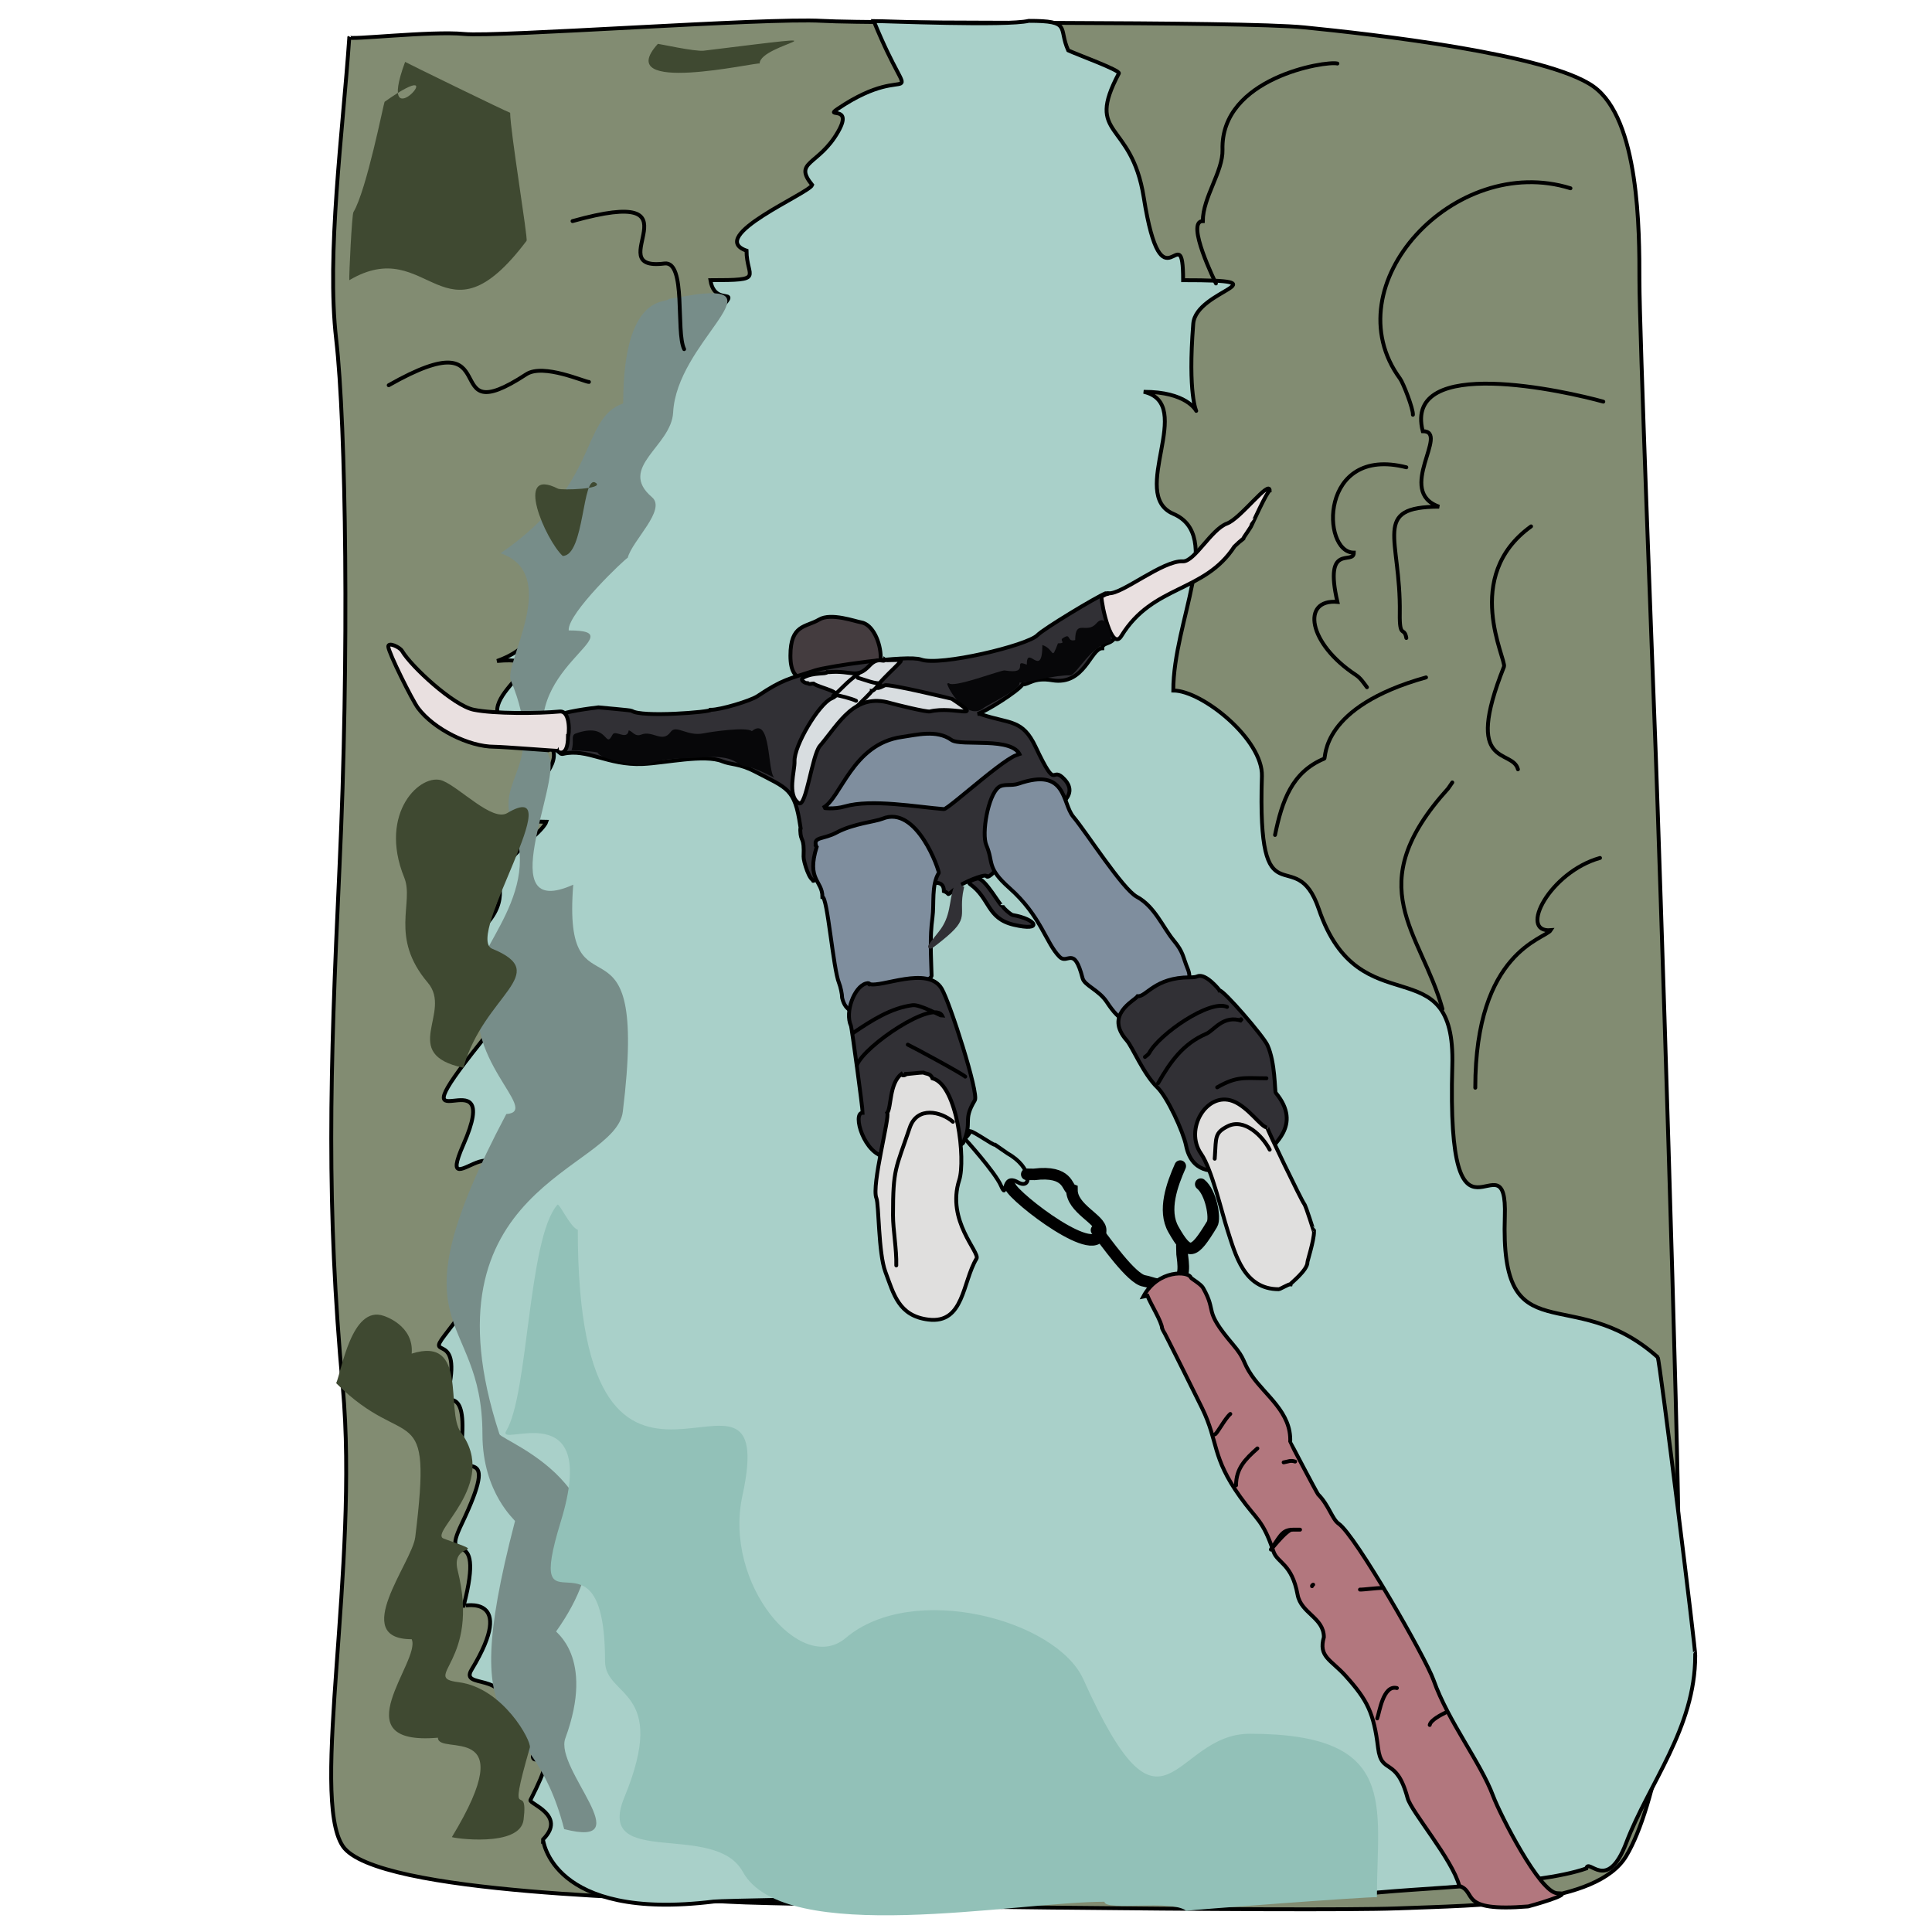 <?xml version="1.0" encoding="utf-8"?>
<!-- Generator: Adobe Illustrator 15.1.0, SVG Export Plug-In . SVG Version: 6.00 Build 0)  -->
<!DOCTYPE svg PUBLIC "-//W3C//DTD SVG 1.1//EN" "http://www.w3.org/Graphics/SVG/1.1/DTD/svg11.dtd">
<svg version="1.1" id="glavni" xmlns="http://www.w3.org/2000/svg" xmlns:xlink="http://www.w3.org/1999/xlink" x="0px" y="0px"
	 width="500px" height="500px" viewBox="0 0 500 500" enable-background="new 0 0 500 500" xml:space="preserve">
<path fill-rule="evenodd" clip-rule="evenodd" fill="#828C72" stroke="#000000" stroke-width="1" stroke-linecap="round" stroke-miterlimit="2.613" d="
	M90.401,9.645c-1.7,24.638-5.947,56.071-3.398,78.16c2.548,22.089,3.398,82.408,0.85,136.779
	c-2.549,54.372-3.398,87.505,0.849,134.23c4.248,46.727-8.496,106.195,0,118.938c8.496,12.743,86.656,13.593,100.249,14.442
	c13.593,0.85,150.373,2.55,172.461,1.7c22.088-0.851,51.822-0.85,59.469-13.594c7.646-12.743,13.593-45.876,13.593-76.46
	s-5.097-185.205-5.946-208.143c-0.85-22.938-4.248-110.443-4.248-123.187c0-12.743,0-41.629-11.894-50.124
	c-11.895-8.496-57.771-13.593-74.762-15.292c-16.991-1.699-110.443-0.85-124.885-1.699c-14.443-0.85-84.107,4.248-92.603,3.398
	C111.64,7.946,89.551,10.495,90.401,9.645z"/>
<path fill-rule="evenodd" clip-rule="evenodd" fill="#3F4931" d="M104.843,16.017c-8.187,22.16,14.092-3.353-5.316,10.328
	c-0.174,0.123-4.679,22.971-8.059,28.546c-0.403,0.665-1.175,16.483-1.068,17.622c20.747-12.259,24.243,18.5,45.876-10.195
	c0.401-0.532-4.248-28.524-4.248-33.133C131.215,28.976,104.817,16.087,104.843,16.017z"/>
<path fill-rule="evenodd" clip-rule="evenodd" fill="#3F4931" d="M170.26,11.344c-12.156,13.412,25.591,4.672,26.336,5.098
	c0-5.265,27.749-8.516-14.442-3.326C179.847,13.4,170.319,11.279,170.26,11.344z"/>
<path fill-rule="evenodd" clip-rule="evenodd" fill="#A9D0C9" stroke="#000000" stroke-width="1" stroke-linecap="round" stroke-miterlimit="2.613" d="
	M276.454,13.043c-2.664-5.88,1.011-7.646-10.194-7.646c-5.85,1.386-37.056,0.052-40.129,0.052
	c10.82,26.481,10.927,8.977-9.364,22.741c-3.539,2.401,4.166-1.179,0.146,5.874c-5.042,8.845-11.737,7.642-6.724,13.812
	c-0.762,2.161-27.544,13.338-16.991,16.991c0,7.078,4.995,7.646-9.345,7.646c1.542,9.767,14.279-4.759-10.122,20.462
	c-10.32,10.667-4.728-1.694-1.141,9.272c1.846,5.644-23.158,17.935-12.525,20.389c-2.717,10.566-9.805,3.594-6.797,15.292
	c-10.728,10.727-8.831,27.661-24.637,33.133c20.697-1.774-14.49,12.802,7.719,18.69c21.842,5.791-16.416,22.938,5.024,22.938
	c-1.044,3.015-11.044,9.264-11.044,13.593c-3.617,0,2.396,5.127-4.321,12.744c-14.305,16.218,25.637-3.323-1.699,30.875
	c-24.078,30.123,6.743,1.053-4.393,26.336c-8.604,19.535,18.3-16.679,3.908,26.677c-5.463,16.456,5.508,4.152-8.787,22.72
	c-4.941,6.417,4.712-1.568,0.849,14.952c-0.945,4.04,5.596-3.232,3.326,15.219c-0.989,8.045,10.924-3.739,0.219,18.69
	c-5.829,12.214,6.59-2.027,0.558,21.094c-0.089,0.019,13.98-3.15,2.063,16.506c-3.155,5.204,9.704,0.32,8.35,10.898
	c-1.221,9.54,14.85-11.46,7.792,10.122c-2.137,6.532,8.175-5.089-0.922,12.743c-0.477,0.935,9.517,3.93,3.252,10.194
	c0-0.205,1.87,21.272,44.177,16.069c1.863-0.229,36.393-0.824,36.531-0.777c4.69-3.886,109.873,1.447,129.133-0.922
	c16.711-2.056,46.979-2.302,60.173-6.869c0.591-2.853,5.371,6.442,10.341-6.651c5.769-15.195,17.841-29.661,17.841-48.425
	c0.312,0-9.206-76.788-9.709-77.237c-22.236-19.839-40.805,0.021-39.565-36.385c0.777-22.824-15.17,15.616-13.593-39.08
	c0.908-31.535-24.002-9.533-34.541-40.488c-6.122-17.979-15.979,4.628-14.733-34.419c0.301-9.464-15.456-22.161-22.938-22.161
	c0-18.119,13.115-40.119,0-45.731c-11.775-5.039,6.033-28.422-7.646-31.579c22.056,0,9.9,19.045,12.816-17.622
	c0.711-8.933,24.502-11.263-2.621-11.263c0-17.585-5.36,9.011-10.195-21.458c-3.201-20.182-15.29-15.357-6.433-32.065
	C289.982,18.198,278.851,14.161,276.454,13.043z"/>
<path fill-rule="evenodd" clip-rule="evenodd" fill="#778D89" d="M180.081,76.2c20.948-2.703-4.943,12.554-5.875,30.552
	c-0.455,8.777-14.503,14.219-5.473,21.923c3.817,3.257-5.132,11.221-6.278,15.679c-0.41,0-15.654,14.378-15.275,18.801
	c18.206,0-14.369,10.194-5.003,32.902c2.878,6.978-15.057,42.401,6.178,32.902c-2.977,37.706,19.841,1.719,12.825,58.752
	c-1.888,15.345-52.978,19.083-31.928,83.43c0.65,1.988,40.011,15.3,14.705,51.031c-0.823-0.068,10.208,6.302,2.35,27.698
	c-2.902,7.9,19.636,28.627-0.302,23.501c-9.013-35.059-28.954-17.474-12.724-79.703c0.318-0.065-8.427-7.078-8.427-22.527
	c0-32.813-24.495-24.876,6.177-82.825c9.324-0.667-12.598-14.778-6.177-33.506c-5.925-5.926,15.897-21.8,7.923-41.127
	c-5.185-12.567,8.897-14.65-0.571-37.602c-1.83-4.436,13.165-27.426-2.652-32.901c25.828-17.677,20.518-34.897,31.727-38.777
	c0-29.289,11.75-25.773,11.75-27.026L180.081,76.2z"/>
<path fill-rule="evenodd" clip-rule="evenodd" fill="#3F4931" d="M114.613,202.071c-5.539-2.306-16.854,8.147-9.988,25.062
	c2.626,6.47-3.917,15.397,6.092,27.186c6.52,7.68-7.577,18.421,9.2,22.017c5.339-18.985,23.229-24.354,7.452-30.803
	c-7.25-2.963,20.88-45.158,3.884-35.099C127.442,212.688,119.124,203.949,114.613,202.071z"/>
<path fill-rule="evenodd" clip-rule="evenodd" fill="#3F4931" d="M145.622,143.876c-4.445-4.158-12.793-23.29-1.213-17.404
	c0.909,0.462,12.09,0.084,9.782-1.505C150.631,122.518,151.333,143.876,145.622,143.876z"/>
<path fill-rule="evenodd" clip-rule="evenodd" fill="#3F4931" d="M99.321,340.549c-8.345-2.922-10.963,14.479-12.319,17.416
	c18.305,18.306,25.016,2.907,20.462,39.857c-0.813,6.598-17.077,26.408-0.922,26.408c2.558,5.545-18.644,27.668,6.796,25.487
	c0,4.854,22.183-4.917,3.617,25.705c-0.146,0.242,17.644,2.861,18.545-4.466c1.376-11.187-4.68,3.219,1.626-18.69
	c0.472-1.639-6.88-15.454-18.472-16.919c-9.95-1.257,5.753-5.083-0.218-28.958c-1.988-7.949,9.258-3.479-3.617-8.203
	c-3.948-1.449,14.434-14.059,4.467-27.478c-4.096-5.514,1.976-25.038-12.744-20.39C107.174,342.947,99.36,340.563,99.321,340.549z"
	/>
<path fill-rule="evenodd" clip-rule="evenodd" fill="none" stroke="#000000" stroke-width="1" stroke-linecap="round" stroke-miterlimit="2.613" d="
	M148.171,57.221c34.919-9.762,6.383,13.174,23.788,10.971c5.71-0.723,2.886,17.662,5.097,22.162"/>
<path fill-rule="evenodd" clip-rule="evenodd" fill="none" stroke="#000000" stroke-width="1" stroke-linecap="round" stroke-miterlimit="2.613" d="
	M346.119,16.442c-3.042-0.752-30.272,3.67-29.735,22.307c0.161,5.593-5.098,12.323-5.098,18.472c-4.601,0,3.391,16.12,3.398,16.142"
	/>
<path fill-rule="evenodd" clip-rule="evenodd" fill="none" stroke="#000000" stroke-width="1" stroke-linecap="round" stroke-miterlimit="2.613" d="
	M406.438,48.725C376.437,39.37,344.61,73.871,362.333,98c0.849,1.155,3.45,7.888,3.325,9.345"/>
<path fill-rule="evenodd" clip-rule="evenodd" fill="none" stroke="#000000" stroke-width="1" stroke-linecap="round" stroke-miterlimit="2.613" d="
	M414.934,103.946c-9.359-2.616-51.86-12.317-46.727,7.646c7.112,0-7.156,15.592,4.248,19.54c-17.645,0-9.892,7.983-10.194,27.599
	c-0.104,6.693,1.17,3.301,1.698,6.384"/>
<path fill-rule="evenodd" clip-rule="evenodd" fill="none" stroke="#000000" stroke-width="1" stroke-linecap="round" stroke-miterlimit="2.613" d="
	M363.959,120.938c-22.622-5.767-22.058,22.089-13.593,22.089c0,3.349-7.839-2.814-4.247,12.743
	c-9.377-0.803-7.673,10.774,4.878,18.982c1.08,0.706,1.979,2.046,2.768,3.106"/>
<path fill-rule="evenodd" clip-rule="evenodd" fill="none" stroke="#000000" stroke-width="1" stroke-linecap="round" stroke-miterlimit="2.613" d="
	M369.057,175.31c-27.399,7.66-25.853,20.821-26.336,21.021c-8.368,3.452-10.941,10.946-12.744,19.758"/>
<path fill-rule="evenodd" clip-rule="evenodd" fill="none" stroke="#000000" stroke-width="1" stroke-linecap="round" stroke-miterlimit="2.613" d="
	M396.242,136.229c-18.066,13.018-6.301,34.518-7.015,36.313c-10.636,26.747,2.199,21.04,3.617,26.555"/>
<path fill-rule="evenodd" clip-rule="evenodd" fill="none" stroke="#000000" stroke-width="1" stroke-linecap="round" stroke-miterlimit="2.613" d="
	M373.305,261.115c-5.65-20.205-21.584-31.572,1.48-57.066l1.068-1.553"/>
<path fill-rule="evenodd" clip-rule="evenodd" fill="none" stroke="#000000" stroke-width="1" stroke-linecap="round" stroke-miterlimit="2.613" d="
	M414.084,222.036c-12.979,3.627-21.228,19.417-12.744,18.69c-1.461,2.313-19.54,5.373-19.54,40.779"/>
<path fill-rule="evenodd" clip-rule="evenodd" fill="none" stroke="#000000" stroke-width="1" stroke-linecap="round" stroke-miterlimit="2.613" d="
	M100.595,99.699c31.809-18.087,11.604,12.882,35.609-2.84c4.416-2.892,15.282,2.064,16.214,1.99"/>
<path fill-rule="evenodd" clip-rule="evenodd" fill="#443C3F" stroke="#000000" stroke-width="1" stroke-linecap="round" stroke-miterlimit="2.613" d="
	M211.995,160.336c-3.464,2.058-7.434,1.21-7.434,9.345c0,8.127,4.999,6.167,11.857,6.178c2.711,0.004,11.505-1.771,11.505-5.752
	c0-3.717-2.008-8.569-5.097-9.048C221.362,160.831,215.074,158.507,211.995,160.336z"/>
<path fill-rule="evenodd" clip-rule="evenodd" fill="#313035" stroke="#000000" stroke-width="1" stroke-linecap="round" stroke-miterlimit="2.613" d="
	M252.986,184.761c1.969-0.519,10.419-5.799,11.682-7.646c1.55,0.133,2.75-1.885,7.646-1.062c8.39,1.411,9.928-8.283,12.956-8.283
	c0-2.534,6.268,0.718,2.179-10.407c-0.454-1.234-0.525-3.99-1.329-3.823c-2.421,0.989-16.046,9.183-17.629,10.832
	c-2.562,2.669-25.297,8.101-30.141,6.317c-3.473-1.279-24.175,1.744-27.417,2.816c-6.883,2.276-8.244,2.208-14.867,6.639
	c-1.874,1.253-9.62,3.556-12.106,3.556c0,0.592-17.991,2.013-20.444,0.267c-0.265-0.188-7.659-0.782-8.653-0.904
	c-1.563,0.172-9.856,1.247-9.964,2.124c-0.254,2.07-1.653,10.494,0.832,9.91c6.284-1.478,11.452,3.013,20.602,2.622
	c5.877-0.251,16.023-2.58,20.602-0.692c2.231,0.92,4.324,0.501,8.496,2.676c8.419,4.391,10.235,4.345,11.664,13.963
	c0.288,1.941,0.018-0.366,0.018,1.256c0.103,3.245,1.083,1.341,0.849,6.796c-0.047,1.116,1.58,6.563,2.797,6.056
	c-1.651,0.881,3.264-1.363,5.486-2.178c1.756-0.645,19.126-1.563,20.869,1.377c0.67,1.131,2.116,1.542,3.344,1.542
	c0,0.537,3.823-1.339,3.823,2.124c2.114,0.732-0.157,1.685,3.823-1.274c1.312-0.975,6.179-3.073,7.185-2.725
	c0.53,2.566,12.481-14.372,14.637-15.595c2.869-1.63,9.659-4.869,5.595-9.309c-3.682-4.021-1.729,3.792-7.524-8.477
	c-3.383-7.162-6.604-5.9-13.927-8.338C253.462,184.718,253.655,184.733,252.986,184.761z"/>
<path fill-rule="evenodd" clip-rule="evenodd" fill="#E9E0E0" stroke="#000000" stroke-width="1" stroke-linecap="round" stroke-miterlimit="2.613" d="
	M285.057,154.389c0,2.218,2.608,14.354,5.152,10.195c8.159-13.339,21.484-11.139,29.255-23.15c0.048-0.074,2.268-2.1,2.337-2.124
	c0.05-0.292,1.99-2.881,2.123-3.398c0.041,0,3.965-8.757,4.673-8.92c0-3.04-7.54,7.216-11.044,8.495
	c-4.088,1.493-8.44,9.951-11.451,9.788c-5.162-0.279-15.721,8.535-19.133,8.265c0,0.007-0.078,0.212-0.638,0.212L285.057,154.389z"
	/>
<path fill-rule="evenodd" clip-rule="evenodd" fill="#E9E0E0" stroke="#000000" stroke-width="1" stroke-linecap="round" stroke-miterlimit="2.613" d="
	M100.49,167.345c0.1,1.685,6.23,13.945,7.701,15.911c4.027,5.384,13.117,10,19.752,10c1.979,0,16.253,1.108,16.3,1.062
	c0.071,0.344,2.761,1.912,2.761-3.823c0.263,0,0.813-6.642-2.179-6.354c-5.415,0.522-16.933,0.619-22.229-0.461
	c-5.204-1.061-16.149-11.158-18.55-15.22C103.452,167.458,100.415,166.074,100.49,167.345z"/>
<path fill-rule="evenodd" clip-rule="evenodd" fill="#070709" d="M148.915,189.859c8.791-3.203,7.501,4.309,9.612,0.267
	c0.727-1.391,3.754,1.664,4.193-1.117c0.957,0.221,1.585,1.768,3.259,1.098c2.918-1.167,5.443,2.312,7.573-0.673
	c1.448-2.029,4.285,1.228,8.532,0.352c1.895-0.391,11.067-1.746,12.495-0.564c5.035-4.172,3.988,10.482,5.807,12.033
	c0.2,0.171-4.974-2.681-7.294-2.882c-2.963-0.258-2.122-3.113-11.627-2.336c-4.622,0.377-9.096-0.128-13.86,1.839
	c-1.667,0.689-12.318-1.289-12.956-3.131c-2.482-0.508-6.793-0.513-6.742-0.637C148.689,192.211,147.647,190.321,148.915,189.859z"
	/>
<path fill-rule="evenodd" clip-rule="evenodd" fill="#070709" d="M245.128,176.903c0.142,1.327,5.11,9.733,9.327,6.39
	c1.288-1.021,10.011-5.039,9.363-6.602c1.87,0,9.484-2.069,13.168-1.911c1.468,0.063,5.846-8.496,10.619-8.496
	c0.227-0.655-0.969-8.268-3.878-4.939c-2.516,2.879-5.467-1.294-5.467,4.302c-2.332,0.601-0.892-2.054-3.241-0.46
	c-0.916,0.621,1.127,1.31-1.219,1.31c-1.864,4.798-0.727,1.57-4.036,0.425c0,9.025-4.035-0.407-4.035,5.097
	c-3.98-1.645,1.22,2.654-5.734,1.487c-0.856-0.144-13.379,4.685-14.425,3.295L245.128,176.903z"/>
<path fill-rule="evenodd" clip-rule="evenodd" fill="#7F8E9E" stroke="#000000" stroke-width="1" stroke-linecap="round" stroke-miterlimit="2.613" d="
	M212.951,209.08c4.677-2.352,7.576-16.577,20.496-18.354c3.705-0.51,8.937-1.977,12.798,0.777c2.457,1.751,16.021-1.003,17.786,4.09
	c-0.782-2.604-18.56,13.899-19.752,13.806c-6.856-0.542-18.766-2.691-25.645-0.692C215.748,209.546,212.97,209.07,212.951,209.08z"
	/>
<path fill-rule="evenodd" clip-rule="evenodd" fill="#D8DDE0" stroke="#000000" stroke-width="1" stroke-linecap="round" stroke-miterlimit="2.613" d="
	M214.119,173.93c-0.393,0.65-3.465-0.01-6.104,1.377c-1.403,0.737,0.778,1.683,1.007,1.493c0.484,0.404,0.906,0.103,1.487,0.103
	c1.906,1.291,8.538,2.206,4.672,3.859c-3.168,1.355-9.737,12.136-9.558,16.318c0.099,2.313-2.015,8.766,1.117,10.777
	c1.892,1.215,3.403-12.403,5.449-14.813c5.063-5.965,8.926-13.807,18.229-11.099c1.411,0.411,9.389,2.377,10.231,2.178
	c6.499-1.534,14.457,2.583,5.752-3.24c-0.059-0.04-16.468-4.003-17.416-3.52c-6.312,3.217,4.142-5.736,4.248-6.408
	c-1.207-0.381-3.83,0.134-4.248-0.212c-0.171,0.825-1.686-0.894-3.878,1.432c-3.504,3.718-4.384,1.257-10.565,1.772L214.119,173.93z
	"/>
<path fill-rule="evenodd" clip-rule="evenodd" fill="none" stroke="#000000" stroke-width="1" stroke-linecap="round" stroke-miterlimit="2.613" d="
	M222.189,174.354c-3.214,2.212-4.676,4.317-6.584,5.735"/>
<path fill-rule="evenodd" clip-rule="evenodd" fill="none" stroke="#000000" stroke-width="1" stroke-linecap="round" stroke-miterlimit="2.613" d="
	M221.977,182.638c0.657-0.751,3.637-3.489,3.61-3.823c0.626,0.049,1.936-1.912,2.549-2.124c-1.199,0.57-4.503-0.848-6.16-1.274"/>
<path fill-rule="evenodd" clip-rule="evenodd" fill="none" stroke="#000000" stroke-width="1" stroke-linecap="round" stroke-miterlimit="2.613" d="
	M216.03,179.876c0.965,0,4.542,0.984,5.522,1.487"/>
<path fill-rule="evenodd" clip-rule="evenodd" fill="#7F8E9E" stroke="#000000" stroke-width="1" stroke-linecap="round" stroke-miterlimit="2.613" d="
	M217.942,258.248c1.712,7.393,10.453,1.921,14.885-0.564c1.502-0.842,8.296-3.999,8.265-5.188c-0.134-5.199-0.493-9.795,0.23-15.062
	c0.49-3.566-0.32-8.313,1.626-11.523c0.23-0.379-5.624-17.72-14.6-14.018c-1.874,0.773-7.492,1.238-11.894,3.593
	c-3.309,1.769-5.879,1.043-5.31,3.259c-0.204-0.031-0.03,0.082,0.213,0.424c-2.69,8.618,1.486,8.661,1.486,12.956
	c1.313,0,2.776,18.599,4.303,22.301C217.521,255.333,217.942,257.283,217.942,258.248z"/>
<path fill-rule="evenodd" clip-rule="evenodd" fill="#7F8E9E" stroke="#000000" stroke-width="1" stroke-linecap="round" stroke-miterlimit="2.613" d="
	M258.402,203.771c-2.691,2.119-4.427,11.965-3.135,14.974c1.957,4.554-0.078,5.711,5.983,11.081
	c8.195,7.258,9.402,14.235,12.974,17.804c2.104,2.102,3.718-3.145,5.947,5.522c0.49,1.906,4.2,3.018,6.299,6.214
	c7.118,10.836,7.794,0.051,17.914-1.329c0-0.866,4.815-2.887,3.028-7.222c-1.359-3.295-1.081-4.312-3.666-7.433
	c-2.779-3.356-4.925-8.821-9.558-11.312c-3.67-1.973-13.025-16.668-16.427-20.705c-2.931-3.479-1.616-12.892-14.157-8.55
	C261.684,203.48,259.716,202.736,258.402,203.771z"/>
<path fill-rule="evenodd" clip-rule="evenodd" fill="#313035" stroke="#313035" stroke-width="1" stroke-linecap="round" stroke-miterlimit="2.613" d="
	M247.358,229.576c-1.337,3.749-0.661,7.693-4.002,11.839c-3.477,4.314-3.645,4.649,0.128,1.614
	c7.479-6.017,3.855-5.758,5.449-13.187C247.902,229.553,248.257,227.053,247.358,229.576z"/>
<path fill-rule="evenodd" clip-rule="evenodd" fill="#313035" stroke="#000000" stroke-width="1" stroke-linecap="round" stroke-miterlimit="2.613" d="
	M251.074,228.833c5.165,3.676,4.299,8.857,11.275,10.495c7.719,1.812,5.928-1.466-0.249-2.513c-0.518-0.087-2.743-2.007-2.743-2.567
	c0,1.29-4.637-7.655-6.584-6.851C252.588,227.474,250.021,228.082,251.074,228.833z"/>
<path fill-rule="evenodd" clip-rule="evenodd" fill="#313035" stroke="#000000" stroke-width="1" stroke-linecap="round" stroke-miterlimit="2.613" d="
	M224.101,254.531c-3.014,0.844-5.502,7.398-3.878,10.938c0.222,0.482,3.028,21.272,3.028,22.514c-2.798,0,0.4,10.972,6.159,11.45
	c2.173,0.182,19.129-2,19.892-3.731c2.485-5.646-0.286-5.552,2.991-10.96c1.062-1.751-6.437-25.231-8.598-28.885
	c-3.573-6.039-15.735-0.158-18.69-1.201C224.858,255.178,225.511,254.137,224.101,254.531z"/>
<path fill-rule="evenodd" clip-rule="evenodd" fill="#E0DFDE" stroke="#000000" stroke-width="1" stroke-linecap="round" stroke-miterlimit="2.613" d="
	M238.968,277.576c-0.917,0-4.418,0.429-4.46,0.425c0,0.105-0.915,0.626-1.274,0c-3.116,2.484-2.541,8.692-3.611,9.982
	c0.715,0.93-4.136,18.887-2.815,22.088c0.686,1.665,0.488,14.183,2.336,19.098c2.15,5.719,3.39,11.375,11.099,12.337
	c9.258,1.154,8.819-9.734,12.476-15.771c0.973-1.605-7.882-9.784-4.46-20.371c1.658-5.128-0.428-24.623-6.954-26.301
	C240.84,277.722,239.517,277.938,238.968,277.576z"/>
<path fill-rule="evenodd" clip-rule="evenodd" fill="none" stroke="#000000" stroke-width="1" stroke-linecap="round" stroke-miterlimit="2.613" d="
	M246.614,290.319c-3.024-2.647-9.258-4.158-11.184,1.56c-3.611,10.72-4.321,10.387-4.321,22.635c0,3.784,0.962,8.792,0.85,12.974"/>
<path fill-rule="evenodd" clip-rule="evenodd" fill="#313035" stroke="#000000" stroke-width="1" stroke-linecap="round" stroke-miterlimit="2.613" d="
	M307.889,252.938c-9.069,0-11.22,5.08-13.486,4.886c-0.826,1.205-8.692,4.791-2.779,11.469c1.429,1.614,4.318,8.691,7.877,12.106
	c2.596,2.49,6.72,11.472,7.451,15.062c2.769,13.578,20.669,1.882,21.221,1.929c0.679-1.958,9.12-6.967,1.984-15.577
	c-0.272-0.328-0.092-7.841-2.142-12.318c-1.104-2.411-11.355-14.237-12.373-14.157c-0.011-0.064-3.559-4.563-5.735-3.665
	C309.442,252.863,308.965,252.938,307.889,252.938z"/>
<path fill-rule="evenodd" clip-rule="evenodd" fill="none" stroke="#000000" stroke-width="1" stroke-linecap="round" stroke-miterlimit="2.613" d="
	M317.553,260.585c-4.425-2.016-17.5,7.019-20.122,11.894c-0.194,0.36-0.768,0.823-1.117,1.062"/>
<path fill-rule="evenodd" clip-rule="evenodd" fill="none" stroke="#000000" stroke-width="1" stroke-linecap="round" stroke-miterlimit="2.613" d="
	M299.712,280.337c3.199-5.609,6.482-10.227,12.477-12.798c1.988-0.854,4.399-4.987,9.188-3.344l-0.213-0.425"/>
<path fill-rule="evenodd" clip-rule="evenodd" fill="none" stroke="#000000" stroke-width="1" stroke-linecap="round" stroke-miterlimit="2.613" d="
	M221.765,275.664c1.892-5.029,19.915-17.15,22.088-12.743c-0.291,0.023-5.76-3.011-7.646-2.779
	c-5.578,0.687-10.67,3.962-15.505,7.24"/>
<path fill-rule="evenodd" clip-rule="evenodd" fill="none" stroke="#000000" stroke-width="1" stroke-linecap="round" stroke-miterlimit="2.613" d="
	M234.933,270.354c1.515,0.7,14.208,7.563,14.867,8.283"/>
<path fill-rule="evenodd" clip-rule="evenodd" fill="none" stroke="#000000" stroke-width="1" stroke-linecap="round" stroke-miterlimit="2.613" d="
	M327.747,279.063c-5.6,0-7.542-0.646-12.743,2.337"/>
<path fill-rule="evenodd" clip-rule="evenodd" fill="#E0DFDE" stroke="#000000" stroke-width="1" stroke-linecap="round" stroke-miterlimit="2.613" d="
	M327.96,291.806c-1.474,0.066-4.883-5.351-8.921-6.851c-6.794-2.524-12.608,7.32-8.21,13.63c2.812,4.032,5.342,15.146,6.845,19.77
	c2.073,6.377,4.259,15.293,13.26,15.293c0.363,0,2.525-1.313,2.974-1.274c0-0.167,4.541-3.685,4.46-5.734
	c-0.012-0.294,1.699-5.626,1.699-7.859c-0.071,0-2.008-6.532-2.549-7.221C336.781,310.621,327.716,291.817,327.96,291.806z"/>
<path fill-rule="evenodd" clip-rule="evenodd" fill="none" stroke="#000000" stroke-width="1" stroke-linecap="round" stroke-miterlimit="2.613" d="
	M328.597,297.541c-1.938-3.695-6.604-8.183-10.831-6.087c-3.419,1.695-3.027,2.886-3.344,7.609l-0.055,0.813"/>
<path fill-rule="evenodd" clip-rule="evenodd" fill="none" stroke="#000000" stroke-width="1" stroke-linecap="round" stroke-miterlimit="2.613" d="
	M249.588,294.567c0.019,0.054,7.916,8.719,9.484,12.318c1.736,3.983-0.039-3.405,4.339-0.923c3.719,2.11,3.806-3.807-2.585-7.415
	c-0.04-0.022-3.37-2.269-3.38-2.281c-0.537,0.042-5.226-3.329-6.335-3.521C250.849,293.619,249.674,294.81,249.588,294.567z"/>
<path fill-rule="evenodd" clip-rule="evenodd" fill="none" stroke="#000000" stroke-width="3" stroke-linecap="round" stroke-miterlimit="2.613" d="
	M261.481,307.098c1.069,2.839,23.363,20.169,23.363,11.257c0-2.839-7.434-5.522-7.434-10.407c-1.314-0.454-0.811-5.118-9.771-4.017
	c-0.007,0.001-1.716-0.006-1.911-0.019"/>
<path fill-rule="evenodd" clip-rule="evenodd" fill="none" stroke="#000000" stroke-width="3" stroke-linecap="round" stroke-miterlimit="2.613" d="
	M305.446,301.789c-2.107,4.741-4.552,11.474-1.771,16.371c3.981,7.016,5.234,6.513,10-1.347c0.938-1.545-0.284-8.256-2.919-10.353"
	/>
<path fill-rule="evenodd" clip-rule="evenodd" fill="none" stroke="#000000" stroke-width="3" stroke-linecap="round" stroke-miterlimit="2.613" d="
	M283.782,318.354c2.212,2.799,9.062,12.665,12.337,13.15c1.885,0.279,4.734,2.105,8.69,0.019c2.376-1.254,1.062-6.382,1.062-7.646
	c0.419,0,0-0.962,0-1.486"/>
<path fill-rule="evenodd" clip-rule="evenodd" fill="#B2777E" stroke="#000000" stroke-width="1" stroke-linecap="round" stroke-miterlimit="2.613" d="
	M296.951,335.346c0.976,2.39,3.688,6.671,3.805,8.441l0.23,0.479c0.192,0.128,9.304,18.498,10.122,20.177
	c4.278,8.786,2.384,12.481,9.843,22.938c4.408,6.18,5.813,5.857,8.635,14.176c1.015,2.988,4.756,3.055,6.232,11.153
	c0.881,4.831,6.797,5.924,6.797,10.989c-1.45,5.104,1.812,5.775,5.661,10.056c5.625,6.254,7.259,9.551,8.374,18.617
	c0.884,7.182,4.678,1.987,7.628,12.956c0.946,3.516,11.633,15.929,13.381,22.726c4.787,1.657-0.598,6.81,17.841,5.328
	c0.059-0.005,12.5-3.417,7.573-3.417c-4.523,0-14.92-20.514-16.633-25.116c-3.272-8.787-11.604-19.228-15.438-30.05
	c-2.025-5.718-20.195-37.46-24.546-40.464c-1.719-1.188-2.548-4.813-5.328-7.592c-0.46-0.619-7.227-13.467-7.221-13.593
	c0.326-7.638-6.387-11.948-9.983-17.203c-2.483-3.63-1.43-3.98-4.902-8.071c-7.891-9.292-3.858-7.874-7.683-14.6
	c-0.527-0.929-3.088-2.436-3.131-2.604c-0.529-1.753-8.531-2.193-12.319,4.885L296.951,335.346z"/>
<path fill-rule="evenodd" clip-rule="evenodd" fill="none" stroke="#000000" stroke-width="1" stroke-linecap="round" stroke-miterlimit="2.613" d="
	M318.402,365.931c-1.502,1.309-3.446,5.217-4.035,5.31"/>
<path fill-rule="evenodd" clip-rule="evenodd" fill="none" stroke="#000000" stroke-width="1" stroke-linecap="round" stroke-miterlimit="2.613" d="
	M325.411,374.851c-3.175,2.821-5.522,5.192-5.522,9.558"/>
<path fill-rule="evenodd" clip-rule="evenodd" fill="none" stroke="#000000" stroke-width="1" stroke-linecap="round" stroke-miterlimit="2.613" d="
	M335.181,378.249c-1.282-0.399-1.665-0.01-2.974,0.213"/>
<path fill-rule="evenodd" clip-rule="evenodd" fill="none" stroke="#000000" stroke-width="1" stroke-linecap="round" stroke-miterlimit="2.613" d="
	M334.119,395.878c-2.601,1.177-8.119,9.381-3.344,2.336c1.765-2.604,2.868-2.336,5.68-2.336"/>
<path fill-rule="evenodd" clip-rule="evenodd" fill="none" stroke="#000000" stroke-width="1" stroke-linecap="round" stroke-miterlimit="2.613" d="
	M357.907,410.957c-1.871,0-5.006,0.466-5.947,0.425"/>
<path fill-rule="evenodd" clip-rule="evenodd" fill="none" stroke="#000000" stroke-width="1" stroke-linecap="round" stroke-miterlimit="2.613" d="
	M339.546,410.506c-0.056-0.171,0.161-0.346,0.308-0.398"/>
<path fill-rule="evenodd" clip-rule="evenodd" fill="none" stroke="#000000" stroke-width="1" stroke-linecap="round" stroke-miterlimit="2.613" d="
	M361.518,436.869c-3.608-0.923-4.541,6.456-5.098,7.858"/>
<path fill-rule="evenodd" clip-rule="evenodd" fill="none" stroke="#000000" stroke-width="1" stroke-linecap="round" stroke-miterlimit="2.613" d="
	M374.049,443.241c-1.028,0.514-3.816,1.903-4.036,3.186"/>
<path fill-rule="evenodd" clip-rule="evenodd" fill="#92C1B8" d="M144.242,311.8c-7.631,8.755-7.454,48.97-13.211,58.468
	c-2.941,4.851,24.501-10.387,14.101,23.501c-9.868,32.15,11.449-2.006,11.449,36.124c0,9.556,16.661,6.985,5.002,35.252
	c-7.732,18.747,23.336,5.96,30.652,19.271c10.72,19.505,70.663,7.755,93.602,7.755c0,2.502,17.539-0.643,21.151,2.351
	c0.482-0.191,47.223-3.708,49.353-3.525c0-23.774,5.909-42.302-32.901-42.302c-20.077,0-22.086,32.583-43.075-14.101
	c-6.92-15.393-44.146-25.416-61.505-10.677c-11.525,9.786-31.707-13.987-26.724-36.83c10.275-47.109-42.604,24.272-42.604-68.824
	C147.495,317.559,144.755,311.21,144.242,311.8z"/>
</svg>
